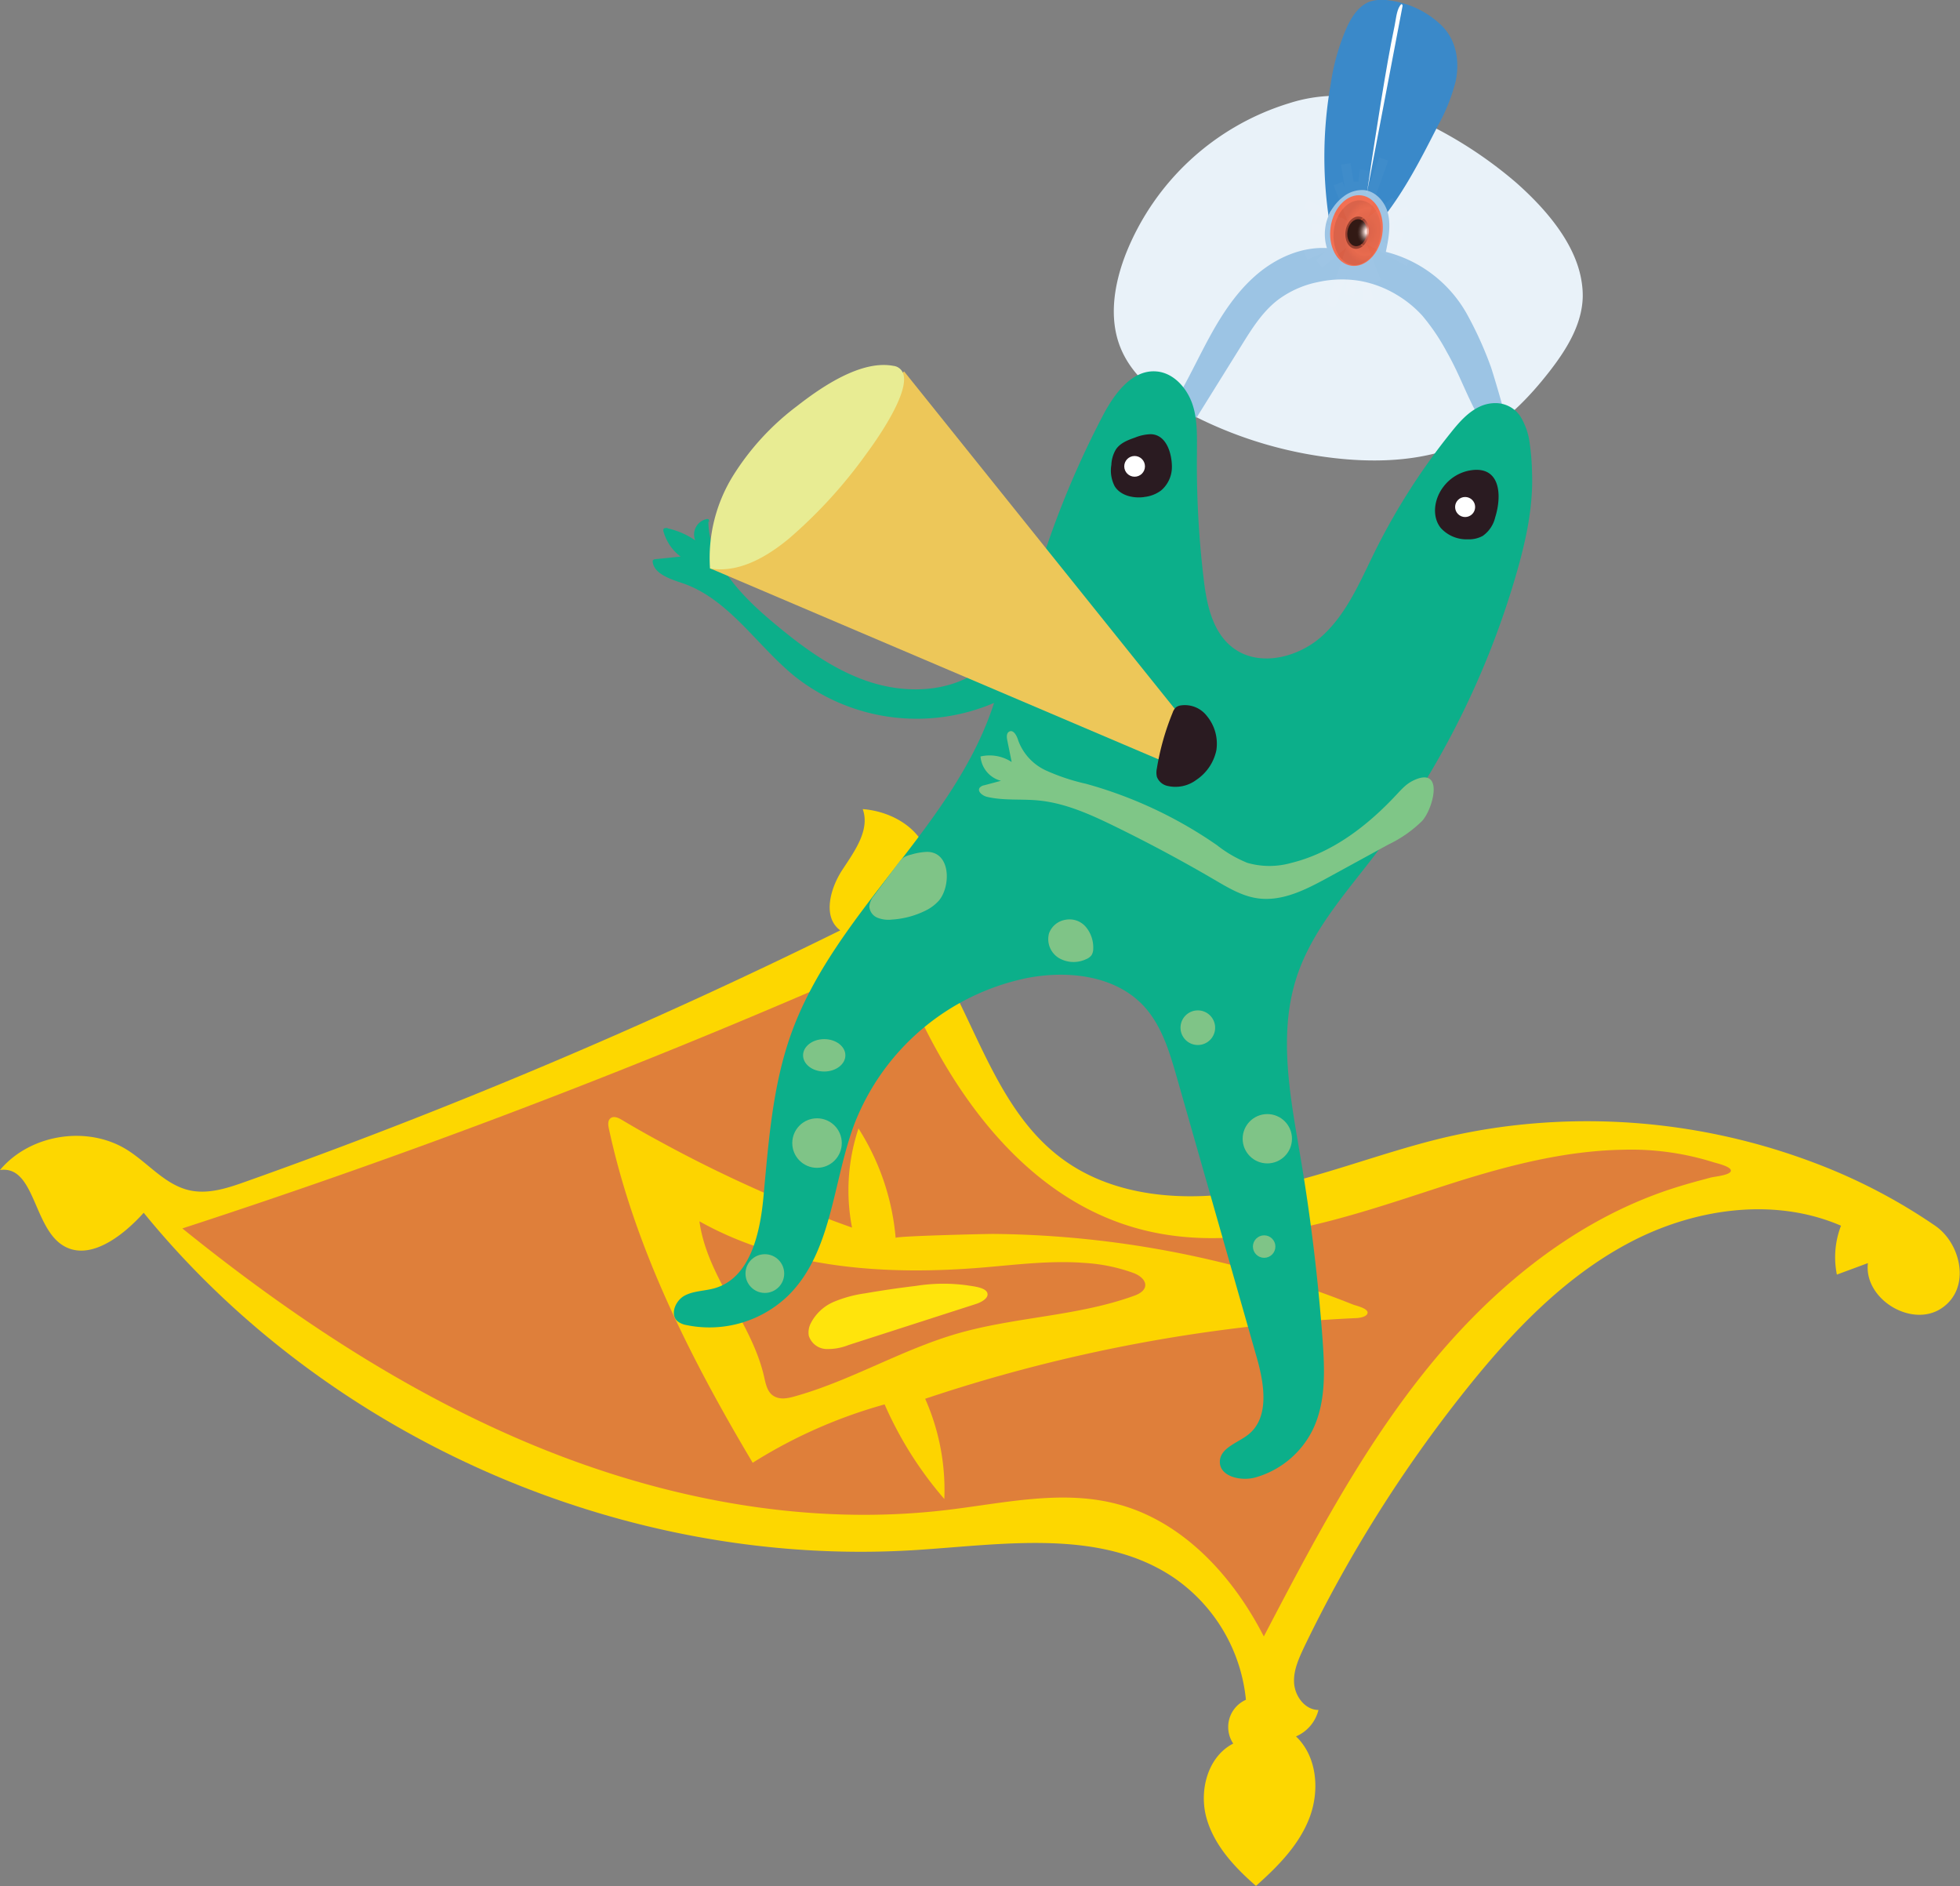 <svg xmlns="http://www.w3.org/2000/svg" xmlns:xlink="http://www.w3.org/1999/xlink" viewBox="0 0 403.07 387.75"><rect x="0" y="0" width="403.07" height="387.75" fill="#808080" stroke="none"/><defs><style>.cls-1{isolation:isolate;}.cls-2{fill:#fdd700;}.cls-3{fill:#df7f3a;}.cls-4{fill:#fdd400;}.cls-5{fill:#ffe40c;}.cls-6{fill:#e9f2f9;}.cls-7{fill:#3a89c9;}.cls-8{fill:#9cc4e4;}.cls-9{fill:#f26c4f;}.cls-10{fill:#fff;}.cls-11{opacity:0.82;}.cls-12,.cls-16{fill:none;}.cls-13{opacity:0.15;fill:url(#radial-gradient);}.cls-13,.cls-14,.cls-15,.cls-16{mix-blend-mode:screen;}.cls-14{opacity:0.5;fill:url(#radial-gradient-2);}.cls-15{fill:url(#radial-gradient-3);}.cls-16{stroke:#fff;stroke-miterlimit:10;stroke-width:2px;opacity:0.03;}.cls-17{fill:#7fc487;}.cls-18{fill:#0caf8a;}.cls-19{fill:#2a1b21;}.cls-20{fill:#7fc687;}.cls-21{fill:#edc759;}.cls-22{fill:#e8ec93;}</style><radialGradient id="radial-gradient" cx="-661.69" cy="-1323.38" r="1.79" gradientTransform="matrix(0, -2.7, -3.74, 0, -4669.77, -1736.79)" gradientUnits="userSpaceOnUse"><stop offset="0" stop-color="#200000"/><stop offset="0.73" stop-color="#9c4122"/><stop offset="1" stop-color="#200000"/></radialGradient><radialGradient id="radial-gradient-2" cx="-661.69" cy="-1323.38" r="0.89" gradientTransform="matrix(0, -2.7, -3.74, 0, -4669.77, -1736.79)" gradientUnits="userSpaceOnUse"><stop offset="0.15" stop-color="#fff"/><stop offset="0.21" stop-color="#e5d2d2"/><stop offset="0.29" stop-color="#c59b9c"/><stop offset="0.36" stop-color="#ae7374"/><stop offset="0.42" stop-color="#a05b5c"/><stop offset="0.45" stop-color="#9b5253"/><stop offset="0.58" stop-color="#693131"/><stop offset="0.7" stop-color="#411616"/><stop offset="0.79" stop-color="#290606"/><stop offset="0.85" stop-color="#200000"/><stop offset="0.86" stop-color="#240201"/><stop offset="0.86" stop-color="#310803"/><stop offset="0.87" stop-color="#451108"/><stop offset="0.88" stop-color="#621e0e"/><stop offset="0.89" stop-color="#883016"/><stop offset="0.9" stop-color="#b5441f"/><stop offset="0.9" stop-color="#d55326"/><stop offset="0.9" stop-color="#c64c23"/><stop offset="0.91" stop-color="#9a381a"/><stop offset="0.93" stop-color="#752712"/><stop offset="0.94" stop-color="#56190b"/><stop offset="0.95" stop-color="#3e0e06"/><stop offset="0.97" stop-color="#2d0603"/><stop offset="0.98" stop-color="#230101"/><stop offset="1" stop-color="#200000"/></radialGradient><radialGradient id="radial-gradient-3" cx="-661.69" cy="-1323.38" r="0.75" gradientTransform="matrix(0, -2.7, -3.74, 0, -4669.77, -1736.79)" gradientUnits="userSpaceOnUse"><stop offset="0.15" stop-color="#fff"/><stop offset="0.28" stop-color="#c2c2c2"/><stop offset="0.43" stop-color="#888"/><stop offset="0.56" stop-color="#575757"/><stop offset="0.69" stop-color="#313131"/><stop offset="0.81" stop-color="#161616"/><stop offset="0.92" stop-color="#060606"/><stop offset="1"/></radialGradient></defs><title>資產 4</title><g class="cls-1"><g id="圖層_2" data-name="圖層 2"><g id="圖層_1-2" data-name="圖層 1"><path class="cls-2" d="M172.8,191.28A1135.06,1135.06,0,0,1,50.53,242.94c-3.73,1.33-7.72,2.65-11.58,1.78-5-1.13-8.45-5.57-12.79-8.3C18,231.3,6.18,233.16,0,240.55c7-1,6.84,11.25,12.6,15.28,5.45,3.81,12.51-1.54,16.95-6.49,37.9,46.5,98.92,73.14,158.78,69.34,18.09-1.15,37.93-4.48,53,5.64a34.53,34.53,0,0,1,14.89,25.15,6.12,6.12,0,0,0-2.61,9c-5.22,2.66-7.07,9.62-5.51,15.26s5.77,10.16,10.19,14c4.51-4,8.86-8.4,11-14s1.58-12.6-2.77-16.73a8,8,0,0,0,4.62-5.44c-2.7,0-4.77-2.71-5-5.4s1-5.28,2.14-7.71a278.51,278.51,0,0,1,33.08-52.6c9.44-11.84,20.12-23.11,33.48-30.24S364.69,246,378.6,252a18,18,0,0,0-.85,10.05l6.38-2.36c-.87,7.36,8.95,13.39,15.12,9.3s4.05-13.35-1.31-17a116.28,116.28,0,0,0-24.69-12.87,132,132,0,0,0-57.41-8.18A125.85,125.85,0,0,0,296.52,234c-13.19,3.19-25.87,8.44-39.23,10.81s-28.13,1.45-39-6.67c-16.23-12.1-18.88-35.8-32.79-50.5,5-1.79,7-8.48,4.8-13.29s-7.6-7.6-12.88-8c1.54,4.31-1.7,8.68-4.21,12.51S169.11,188.58,172.8,191.28Z"/><path class="cls-3" d="M350.74,242.39c-3,.79-6,1.65-8.91,2.68-19.79,7-36.37,21.18-49.39,37.63s-22.82,35.16-32.54,53.75c-6.36-12.45-16.69-23.72-30.22-27.24-11.41-3-23.39-.13-35.09,1.25-28.47,3.36-57.56-2.14-84.09-13s-50.69-26.89-73-44.9A1510.76,1510.76,0,0,0,183.76,196.4c9.06,24.63,25.25,49.53,50.61,56.29,20.48,5.46,41.87-2.15,62-8.69,12.1-3.93,24.66-7.41,37.47-7.62a56.46,56.46,0,0,1,18.49,2.56c.6.2,3.73.88,3.62,1.78s-3.31,1.17-4.1,1.37Z"/><path class="cls-4" d="M135.68,234.67q-4-2.16-7.83-4.45c-.7-.41-1.61-.82-2.26-.34s-.54,1.42-.37,2.19c5.28,24.47,16.76,47.16,29.57,68.67a101.93,101.93,0,0,1,27.13-12,76.59,76.59,0,0,0,12.28,19.45,46.24,46.24,0,0,0-3.94-20.61A326,326,0,0,1,278.78,271c.61,0,2.45-.23,2.46-1.13s-2.33-1.41-3-1.66q-3.7-1.48-7.46-2.81-7.51-2.66-15.22-4.72a205.59,205.59,0,0,0-31.31-5.83q-10-1.07-20-1.16c-1.67,0-20.09.43-20.06.82a49.7,49.7,0,0,0-7.64-22.5,40.11,40.11,0,0,0-1.33,20.38A272.83,272.83,0,0,1,135.68,234.67Z"/><path class="cls-3" d="M156.77,281.61q.2.7.36,1.42c.34,1.51.67,3.22,2,4s2.83.47,4.23.08c11.56-3.21,22-9.61,33.54-12.94,11.94-3.45,24.74-3.54,36.42-7.8,3.34-1.22,2.56-3.57-.18-4.63a35.59,35.59,0,0,0-10-2.08c-7-.55-13.93.34-20.85.92-20,1.68-41,.31-58.45-9.48C145.34,262.13,153.81,271,156.77,281.61Z"/><path class="cls-5" d="M196.49,269.45l4.29-1.38c.8-.26,2.67-1.12,2.25-2.28s-3.2-1.36-4.13-1.53a35.85,35.85,0,0,0-10.5.11q-5.28.63-10.52,1.54a25.63,25.63,0,0,0-6.4,1.74,9.46,9.46,0,0,0-4.76,4.44,4.1,4.1,0,0,0-.39,2.54,3.91,3.91,0,0,0,3.51,2.72,11.45,11.45,0,0,0,4.64-.81Z"/><path class="cls-6" d="M325.29,58.13c-1.15-8.11-7.6-15.35-13.44-20.53a86.81,86.81,0,0,0-23.38-14.39,38,38,0,0,0-12.3-3.48,31.51,31.51,0,0,0-11.08,1.5,52.76,52.76,0,0,0-33.58,31c-2.37,6.1-3.54,13.06-1.13,19.14,2.58,6.52,8.75,10.88,15,14.07a85,85,0,0,0,31.08,8.95c9.16.81,18.74,0,26.87-4.26,6.15-3.26,11.13-8.37,15.4-13.87,3.51-4.53,6.72-9.74,6.76-15.47A18,18,0,0,0,325.29,58.13Z"/><path class="cls-7" d="M284.7,44.47c-1.12-2.22-3-4.5-5.45-4.5-1.77,0-3.31,1.17-4.61,2.37-.85.79-1.73,1.92-1.29,3a86.37,86.37,0,0,1,.31-28.06A44.49,44.49,0,0,1,277.1,5.34c1-2.08,2.41-4.17,4.57-5a8.32,8.32,0,0,1,3.69-.3A19,19,0,0,1,296.21,5c3.23,3,4,7.37,3.18,11.57a37.76,37.76,0,0,1-3.76,9.4C292.38,32.34,289.1,38.79,284.7,44.47Z"/><path class="cls-8" d="M309.69,86.42c.05-.71-2.78-10.15-3.1-11a75.41,75.41,0,0,0-5-11A26.53,26.53,0,0,0,285,51.78c.52-2.49,1-5.07.51-7.56s-2.43-4.87-5-5.14a6.21,6.21,0,0,0-4.15,1.28A9.69,9.69,0,0,0,272.88,51c-5.31-.28-10.51,2.06-14.54,5.54s-7,8-9.55,12.66-4.75,9.52-7.53,14l4.8,2.68L255.32,71c2.12-3.42,4.3-6.91,7.49-9.35A20.51,20.51,0,0,1,271,58a22.88,22.88,0,0,1,8.59-.26,22.21,22.21,0,0,1,7.54,2.81,23,23,0,0,1,5.4,4.39,43,43,0,0,1,5.06,7.53c2.58,4.5,4.06,9,6.64,13.5a1.81,1.81,0,0,0,.89.93,9.4,9.4,0,0,0,2,0l2.56-.44S309.69,86.45,309.69,86.42Z"/><ellipse class="cls-9" cx="279.1" cy="47.84" rx="7.3" ry="5.36" transform="matrix(0.15, -0.99, 0.99, 0.15, 189.73, 316.54)"/><path class="cls-10" d="M281.07,39.85l.32-2.08q.62-4.28,1.29-8.56c.86-5.57,1.75-11.14,2.73-16.69.43-2.4.87-4.79,1.38-7.18.26-1.21.39-3.09,1.1-4.15.24-.36.45-.53.55,0"/><g class="cls-11"><line class="cls-12" x1="279.1" y1="47.84" x2="277.06" y2="49.92"/><ellipse class="cls-12" cx="279.1" cy="47.84" rx="2.79" ry="2.01" transform="translate(189.73 316.54) rotate(-81.33)"/><ellipse class="cls-12" cx="279.1" cy="47.84" rx="3.34" ry="2.41" transform="translate(189.73 316.54) rotate(-81.33)"/><polyline class="cls-12" points="279.1 47.84 268.46 52.48 279.1 47.84 289.75 43.2 279.1 47.84 281.46 61.98 279.1 47.84 276.75 33.7 279.1 47.84 279.72 52.52 279.1 47.84 278.49 43.16 279.1 47.84 282.61 46.53 279.1 47.84 275.6 49.14 279.1 47.84 271.27 54.24 279.1 47.84 286.94 41.43 279.1 47.84 283.04 57.95 279.1 47.84 275.17 37.72 279.1 47.84 277.56 60.7 279.1 47.84 280.65 34.97 279.1 47.84 288.43 48.68 279.1 47.84 269.78 47 279.1 47.84 277.07 53.21 279.1 47.84 281.14 42.47 279.1 47.84 282.86 50.1 279.1 47.84 275.35 45.58 279.1 47.84 272.22 53.34 279.1 47.84 285.99 42.33 279.1 47.84 282.48 56.73 279.1 47.84 275.73 38.94 279.1 47.84 278.91 58.31 279.1 47.84 279.3 37.37 279.1 47.84 286.8 47.06 279.1 47.84 271.41 48.61 279.1 47.84 277.57 55.18 279.1 47.84 280.64 40.5 279.1 47.84 284.36 49.22 279.1 47.84 273.85 46.46 279.1 47.84 277.74 48.74 279.1 47.84 280.47 46.93 279.1 47.84 279.63 49.62 279.1 47.84 278.57 46.06 279.1 47.84 274.14 51.64 279.1 47.84 284.07 44.04 279.1 47.84 281.41 54.27 279.1 47.84 276.8 41.41 279.1 47.84 278.79 57.37 279.1 47.84 279.42 38.31 279.1 47.84 286.09 47.32 279.1 47.84 272.12 48.36 279.1 47.84 273.64 62.99 279.1 47.84 284.57 32.69 279.1 47.84 289.72 53.83 279.1 47.84 268.49 41.85 279.1 47.84 278.83 54.02 279.1 47.84 279.38 41.66 279.1 47.84 283.63 47.61 279.1 47.84 274.58 48.07 279.1 47.84 278.06 55.13 279.1 47.84 280.15 40.54 279.1 47.84 284.37 48.55 279.1 47.84 273.83 47.13 279.1 47.84 278.17 51.77 279.1 47.84 280.04 43.9 279.1 47.84 281.91 48.73 279.1 47.84 276.3 46.94"/><ellipse class="cls-13" cx="279.1" cy="47.84" rx="6.69" ry="4.82" transform="translate(189.73 316.54) rotate(-81.33)"/><ellipse class="cls-14" cx="279.1" cy="47.84" rx="3.34" ry="2.41" transform="translate(189.73 316.54) rotate(-81.33)"/><ellipse class="cls-15" cx="279.1" cy="47.84" rx="2.79" ry="2.01" transform="translate(189.73 316.54) rotate(-81.33)"/><polyline class="cls-16" points="279.1 47.84 268.46 52.48 279.1 47.84 289.75 43.2 279.1 47.84 281.46 61.98 279.1 47.84 276.75 33.7 279.1 47.84 279.72 52.52 279.1 47.84 278.49 43.16 279.1 47.84 282.61 46.53 279.1 47.84 275.6 49.14 279.1 47.84 271.27 54.24 279.1 47.84 286.94 41.43 279.1 47.84 283.04 57.95 279.1 47.84 275.17 37.72 279.1 47.84 277.56 60.7 279.1 47.84 280.65 34.97 279.1 47.84 288.43 48.68 279.1 47.84 269.78 47 279.1 47.84 277.07 53.21 279.1 47.84 281.14 42.47 279.1 47.84 282.86 50.1 279.1 47.84 275.35 45.58 279.1 47.84 272.22 53.34 279.1 47.84 285.99 42.33 279.1 47.84 282.48 56.73 279.1 47.84 275.73 38.94 279.1 47.84 278.91 58.31 279.1 47.84 279.3 37.37 279.1 47.84 286.8 47.06 279.1 47.84 271.41 48.61 279.1 47.84 277.57 55.18 279.1 47.84 280.64 40.5 279.1 47.84 284.36 49.22 279.1 47.84 273.85 46.46 279.1 47.84 277.74 48.74 279.1 47.84 280.47 46.93 279.1 47.84 279.63 49.62 279.1 47.84 278.57 46.06 279.1 47.84 274.14 51.64 279.1 47.84 284.07 44.04 279.1 47.84 281.41 54.27 279.1 47.84 276.8 41.41 279.1 47.84 278.79 57.37 279.1 47.84 279.42 38.31 279.1 47.84 286.09 47.32 279.1 47.84 272.12 48.36 279.1 47.84 273.64 62.99 279.1 47.84 284.57 32.69 279.1 47.84 289.72 53.83 279.1 47.84 268.49 41.85 279.1 47.84 278.83 54.02 279.1 47.84 279.38 41.66 279.1 47.84 283.63 47.61 279.1 47.84 274.58 48.07 279.1 47.84 278.06 55.13 279.1 47.84 280.15 40.54 279.1 47.84 284.37 48.55 279.1 47.84 273.83 47.13 279.1 47.84 278.17 51.77 279.1 47.84 280.04 43.9 279.1 47.84 281.91 48.73 279.1 47.84 276.3 46.94"/></g><circle class="cls-17" cx="265.57" cy="280.48" r="4.12"/><path class="cls-18" d="M136.45,109.27a9.61,9.61,0,0,0,3.52,5.16l-5.34.55c-.14,0-.42.23-.42.32.1,2.57,3.45,3.7,6,4.55,9.61,3.2,15.35,12.8,23.21,19.19a40.45,40.45,0,0,0,41,5.48l-.08.25c-8.25,25.3-32.61,42.66-41.62,67.71-3.87,10.77-4.67,22.35-5.73,33.74-.7,7.46-2.76,16.49-9.95,18.61-2.06.61-4.34.53-6.24,1.54s-3.08,3.87-1.46,5.28a4.2,4.2,0,0,0,1.93.8,23.31,23.31,0,0,0,20.87-6.13c9-8.94,9.09-23.24,13.53-35.14a48.57,48.57,0,0,1,35.43-30.08c8.49-1.67,18.27-.58,24.14,5.77,3.67,4,5.27,9.39,6.76,14.59l16.45,57.65c1.56,5.45,2.68,12.38-1.79,15.87-2.18,1.7-5.67,2.68-5.8,5.44-.14,3.13,4.28,4.17,7.3,3.34A18.89,18.89,0,0,0,270,293.87c2.68-5.57,2.43-12.06,2-18.23q-1.37-18.81-4.51-37.44c-2.1-12.48-4.76-25.53-.76-37.54,3.1-9.33,9.88-16.88,15.86-24.69a175.9,175.9,0,0,0,29.47-58.79c1.83-6.48,3.26-13.2,3-20a47.29,47.29,0,0,0-.47-5.94,13.74,13.74,0,0,0-2-5.74,6.16,6.16,0,0,0-5.22-2.62,7.57,7.57,0,0,0-2.87.63c-2.51,1.1-4.39,3.25-6.1,5.39a134.53,134.53,0,0,0-15.7,24.58c-3,6.07-5.69,12.56-10.67,17.16s-13.16,6.63-18.53,2.5c-4.25-3.26-5.4-9.1-6-14.42a197.36,197.36,0,0,1-1.35-25.59c0-3.44.16-7-1-10.23s-3.84-6.22-7.27-6.53c-5.07-.46-8.74,4.59-11.1,9.11a190.27,190.27,0,0,0-12,28.27c-3,8.93-5.75,18.81-13.47,24.18-6.49,4.51-15.25,4.69-22.74,2.18s-13.94-7.38-20-12.49c-6.43-5.45-13-12.35-12.89-20.74,0-.07,0,.41,0,.35s-.17-.54-.25-.53a3.24,3.24,0,0,0-2.46,4.4,15.8,15.8,0,0,0-5.87-2.51"/><path class="cls-19" d="M307.21,98.29c-.94-1.37-2.63-2.08-5.37-1.48a8.79,8.79,0,0,0-5,3.26c-1.86,2.4-2.47,6-.59,8.43a7.12,7.12,0,0,0,5.58,2.38,5.89,5.89,0,0,0,3.09-.7,6.44,6.44,0,0,0,2.56-3.8C308.37,103.54,308.55,100.24,307.21,98.29Z"/><path class="cls-19" d="M235.28,102.18a7,7,0,0,0,3.48-1.33A6.33,6.33,0,0,0,241,96c0-2.69-1.08-6.63-4.32-6.73a9.13,9.13,0,0,0-3.23.68c-1.53.53-3.15,1.16-4,2.51a6.65,6.65,0,0,0-.9,3.11,7,7,0,0,0,.69,4.41c1.2,1.92,3.79,2.5,6,2.22Z"/><path class="cls-20" d="M288.91,161.64c-.61.54-1.18,1.16-1.74,1.76-5.93,6.35-13.13,11.92-21.58,14a16.47,16.47,0,0,1-9.07,0,25.61,25.61,0,0,1-6.26-3.64,88.63,88.63,0,0,0-26.9-12.61,42.94,42.94,0,0,1-8.23-2.73,10.94,10.94,0,0,1-5.74-6.2c-.29-1-1-2.28-1.86-1.8-.57.31-.52,1.13-.39,1.76l.91,4.49a8.25,8.25,0,0,0-6.41-1.14,5.64,5.64,0,0,0,4.21,5l-3.45.92a1.57,1.57,0,0,0-.93.5c-.55.78.59,1.66,1.52,1.88,3.44.81,7,.4,10.55.74,5.5.53,10.65,2.85,15.61,5.27q10.53,5.14,20.65,11.06c2.77,1.62,5.6,3.32,8.77,3.78,5.12.75,10.07-1.82,14.61-4.3l12.38-6.77a25.51,25.51,0,0,0,6.91-4.84c2.28-2.52,4.59-11.29-1.74-8.34A7.51,7.51,0,0,0,288.91,161.64Z"/><circle class="cls-10" cx="301.3" cy="104.24" r="2.06"/><circle class="cls-10" cx="233.33" cy="95.88" r="2.13"/><path class="cls-17" d="M185.76,176.36l.13-.09a4.83,4.83,0,0,1,1.46-.56,13,13,0,0,1,3.27-.57c4.92,0,4.94,7.05,2.48,10a9,9,0,0,1-3,2.19,18,18,0,0,1-6.68,1.73,6.1,6.1,0,0,1-3-.39,2.67,2.67,0,0,1-1.64-2.32,4.1,4.1,0,0,1,1-2.26l4.93-6.6A5.36,5.36,0,0,1,185.76,176.36Z"/><ellipse class="cls-17" cx="169.5" cy="216.97" rx="4.35" ry="3.33"/><circle class="cls-17" cx="168.02" cy="235.01" r="5.09"/><circle class="cls-17" cx="157.29" cy="261.84" r="3.98"/><circle class="cls-17" cx="246.33" cy="211.29" r="3.56"/><circle class="cls-17" cx="260.62" cy="234.12" r="5.07"/><circle class="cls-17" cx="259.97" cy="256.29" r="2.31"/><path class="cls-17" d="M223.3,190.57a6.59,6.59,0,0,1,1.52,4.53,2.4,2.4,0,0,1-.36,1.29,2.58,2.58,0,0,1-1.12.82,6,6,0,0,1-5.61-.26,4.55,4.55,0,0,1-2-5.06,4.32,4.32,0,0,1,3.4-2.79A4.4,4.4,0,0,1,223.3,190.57Z"/><polygon class="cls-21" points="243.97 148.71 238.23 156.11 146.1 116.88 185.92 76.35 241.47 145.59 243.97 148.71"/><path class="cls-22" d="M185.85,77.21c.85,4.24-5.9,13.7-7.74,16.17a98.91,98.91,0,0,1-15.85,17.34c-4.65,3.85-10.39,7.14-16.25,6.16a32.1,32.1,0,0,1,4.7-19,53,53,0,0,1,13.14-14.35c5-3.91,13.2-9.58,19.87-8.31A2.41,2.41,0,0,1,185.85,77.21Z"/><path class="cls-19" d="M248.2,147.21a8.94,8.94,0,0,1,1.94,7.05,9.72,9.72,0,0,1-4.13,6.09,7.16,7.16,0,0,1-6,1.21,3,3,0,0,1-2.1-1.86,4,4,0,0,1,0-1.73,52.39,52.39,0,0,1,3.24-11.45,2.65,2.65,0,0,1,.68-1.09,2.18,2.18,0,0,1,1.09-.41A5.71,5.71,0,0,1,248.2,147.21Z"/><path class="cls-18" d="M145.8,107.41s.19-.89-.46-.67"/><path class="cls-18" d="M137.33,108.61s-1.23-.34-.86.74"/></g></g></g></svg>